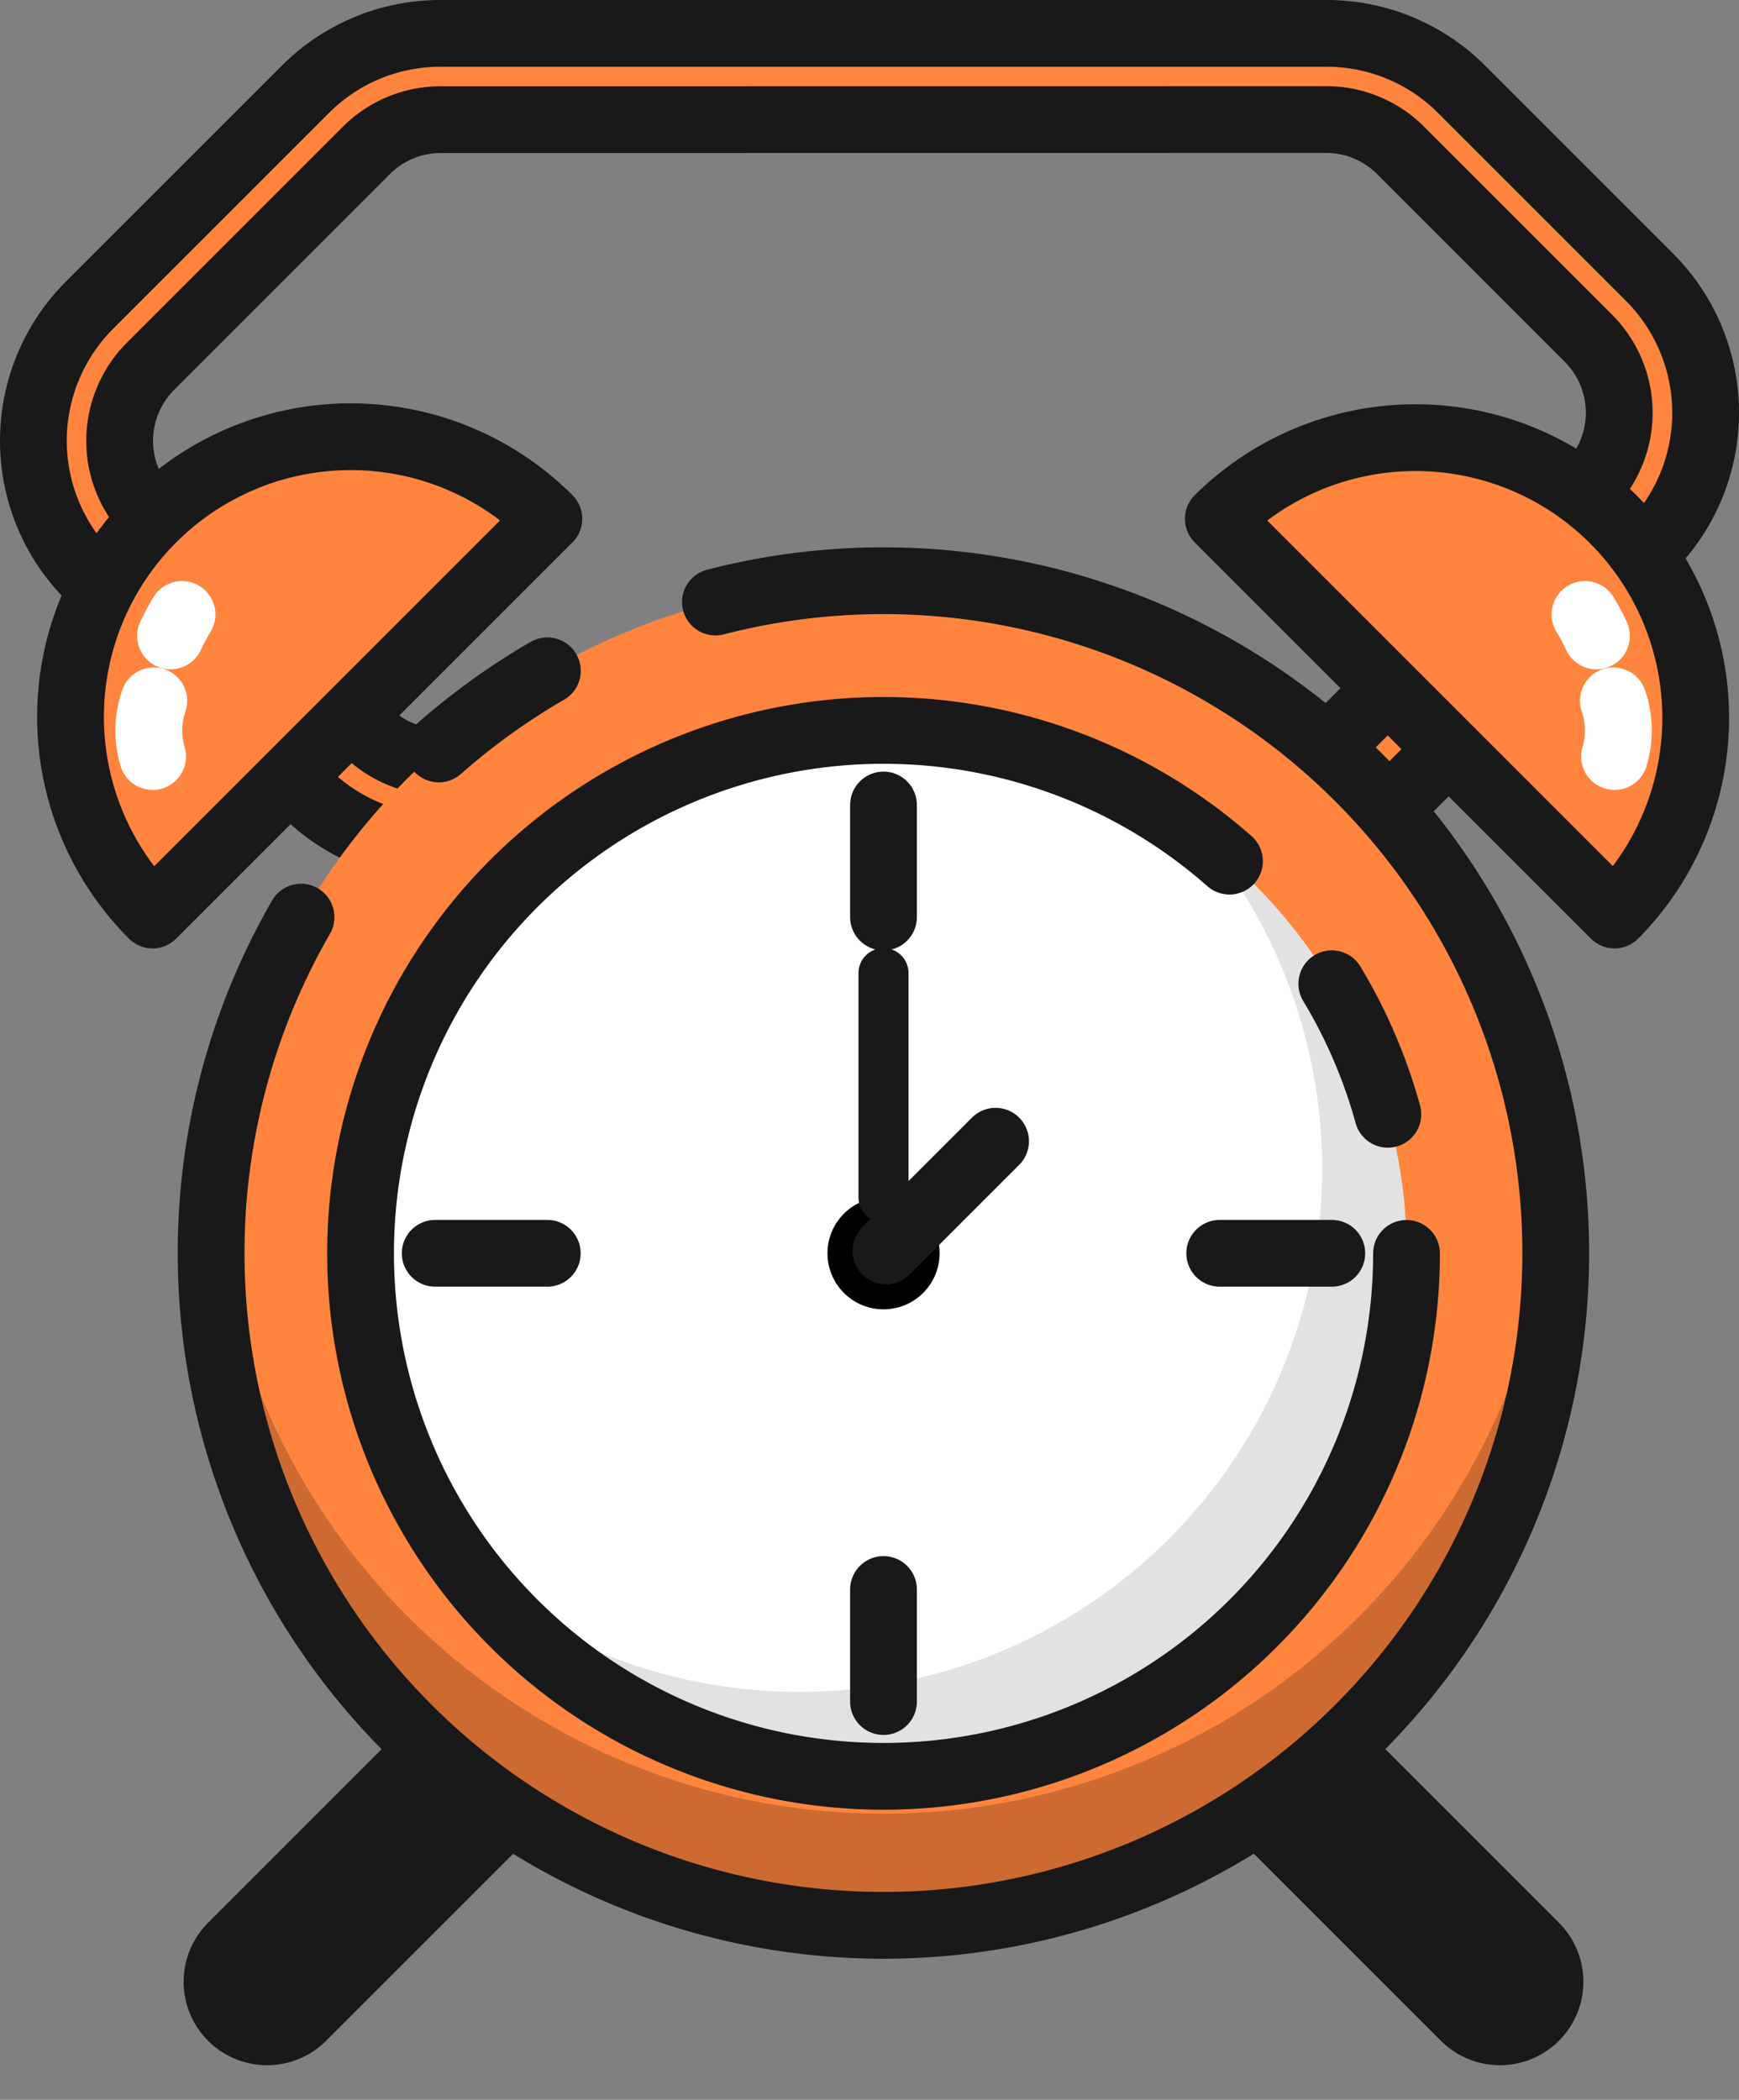 <svg xmlns="http://www.w3.org/2000/svg" width="72.916" height="88.046" viewBox="0 0 72.916 88.046">
  <rect x="0" y="0" width="72.916" height="88.046" fill="#808080" stroke="none"/>
  <defs>
    <style>
      .cls-1, .cls-7, .cls-8 {
        fill: none;
      }

      .cls-1, .cls-2, .cls-8, .cls-9 {
        stroke: #191919;
      }

      .cls-1, .cls-2, .cls-7, .cls-8, .cls-9 {
        stroke-linecap: round;
        stroke-linejoin: round;
      }

      .cls-1 {
        stroke-width: 7px;
      }

      .cls-2, .cls-3 {
        fill: #ff853f;
      }

      .cls-2, .cls-7, .cls-8 {
        stroke-width: 2.8px;
      }

      .cls-4, .cls-9 {
        fill: #fff;
      }

      .cls-5 {
        fill: #e2e2e2;
      }

      .cls-6 {
        fill: rgba(0,0,0,0.2);
      }

      .cls-7 {
        stroke: #fff;
      }

      .cls-9 {
        stroke-width: 2.1px;
      }
    </style>
  </defs>
  <g id="闹钟" transform="translate(-2172.402 -5290.544)">
    <line id="直线_644" data-name="直线 644" class="cls-1" y1="10.573" x2="10.573" transform="translate(2183.601 5363.066)"/>
    <line id="直线_645" data-name="直线 645" class="cls-1" x1="10.573" y1="10.573" transform="translate(2224.72 5363.066)"/>
    <path id="路径_1150" data-name="路径 1150" class="cls-2" d="M2225.662,5326.106h-34.779a7.99,7.99,0,0,1-5.687-2.355l-9.039-9.039a8.044,8.044,0,0,1,0-11.374l9.039-9.038a7.991,7.991,0,0,1,5.687-2.356h37.129a7.991,7.991,0,0,1,5.687,2.356l7.864,7.864a8.044,8.044,0,0,1,0,11.374l-10.214,10.213A7.99,7.99,0,0,1,2225.662,5326.106Zm-34.779-30.545a4.4,4.4,0,0,0-3.129,1.3l-9.039,9.039a4.425,4.425,0,0,0,0,6.258l9.039,9.039a4.4,4.4,0,0,0,3.129,1.3h34.779a4.4,4.4,0,0,0,3.129-1.3L2239,5310.98a4.425,4.425,0,0,0,0-6.258l-7.864-7.865a4.4,4.4,0,0,0-3.129-1.3Z"/>
    <circle id="椭圆_96" data-name="椭圆 96" class="cls-3" cx="28.196" cy="28.196" r="28.196" transform="translate(2181.252 5314.899)"/>
    <circle id="椭圆_97" data-name="椭圆 97" class="cls-4" cx="21.93" cy="21.93" r="21.93" transform="translate(2187.518 5321.165)"/>
    <path id="路径_1151" data-name="路径 1151" class="cls-5" d="M2223.088,5325.93a21.924,21.924,0,0,1-30.806,30.8,21.925,21.925,0,1,0,30.806-30.8Z"/>
    <path id="路径_1152" data-name="路径 1152" class="cls-6" d="M2209.447,5366.591a28.2,28.2,0,0,1-28.1-25.846q-.1,1.162-.1,2.35a28.2,28.2,0,0,0,56.391,0c0-.792-.034-1.575-.1-2.35A28.2,28.2,0,0,1,2209.447,5366.591Z"/>
    <g id="组_679" data-name="组 679">
      <path id="路径_1153" data-name="路径 1153" class="cls-2" d="M2178.8,5328.911a11.748,11.748,0,0,1,16.615-16.614Z"/>
      <path id="路径_1154" data-name="路径 1154" class="cls-7" d="M2179.554,5317.208a8.356,8.356,0,0,1,.479-.9"/>
      <path id="路径_1155" data-name="路径 1155" class="cls-7" d="M2178.8,5322.265a3.818,3.818,0,0,1,.051-2.334"/>
    </g>
    <g id="组_680" data-name="组 680">
      <path id="路径_1156" data-name="路径 1156" class="cls-2" d="M2240.1,5328.911a11.748,11.748,0,0,0-16.614-16.614Z"/>
      <path id="路径_1157" data-name="路径 1157" class="cls-7" d="M2239.341,5317.208a8.2,8.2,0,0,0-.48-.9"/>
      <path id="路径_1158" data-name="路径 1158" class="cls-7" d="M2240.1,5322.265a3.808,3.808,0,0,0-.05-2.334"/>
    </g>
    <line id="直线_646" data-name="直线 646" class="cls-8" y2="4.699" transform="translate(2209.447 5324.298)"/>
    <line id="直线_647" data-name="直线 647" class="cls-8" y2="4.699" transform="translate(2209.447 5357.192)"/>
    <line id="直线_648" data-name="直线 648" class="cls-8" x1="4.699" transform="translate(2223.545 5343.095)"/>
    <line id="直线_649" data-name="直线 649" class="cls-8" x1="4.699" transform="translate(2190.65 5343.095)"/>
    <path id="路径_1159" data-name="路径 1159" class="cls-8" d="M2231.377,5343.1a21.928,21.928,0,1,1-7.424-16.448"/>
    <path id="路径_1160" data-name="路径 1160" class="cls-8" d="M2228.244,5331.793a21.781,21.781,0,0,1,2.35,5.473"/>
    <circle id="椭圆_98" data-name="椭圆 98" cx="2.35" cy="2.35" r="2.35" transform="translate(2207.098 5340.745)"/>
    <line id="直线_650" data-name="直线 650" class="cls-9" y2="9.399" transform="translate(2209.447 5331.347)"/>
    <line id="直线_651" data-name="直线 651" class="cls-8" x1="4.598" y2="4.598" transform="translate(2209.548 5338.396)"/>
    <path id="路径_1161" data-name="路径 1161" class="cls-8" d="M2190.8,5321.948a28.288,28.288,0,0,1,4.553-3.277"/>
    <path id="路径_1162" data-name="路径 1162" class="cls-8" d="M2202.4,5315.788A28.19,28.19,0,1,1,2185.024,5329"/>
  </g>
</svg>
